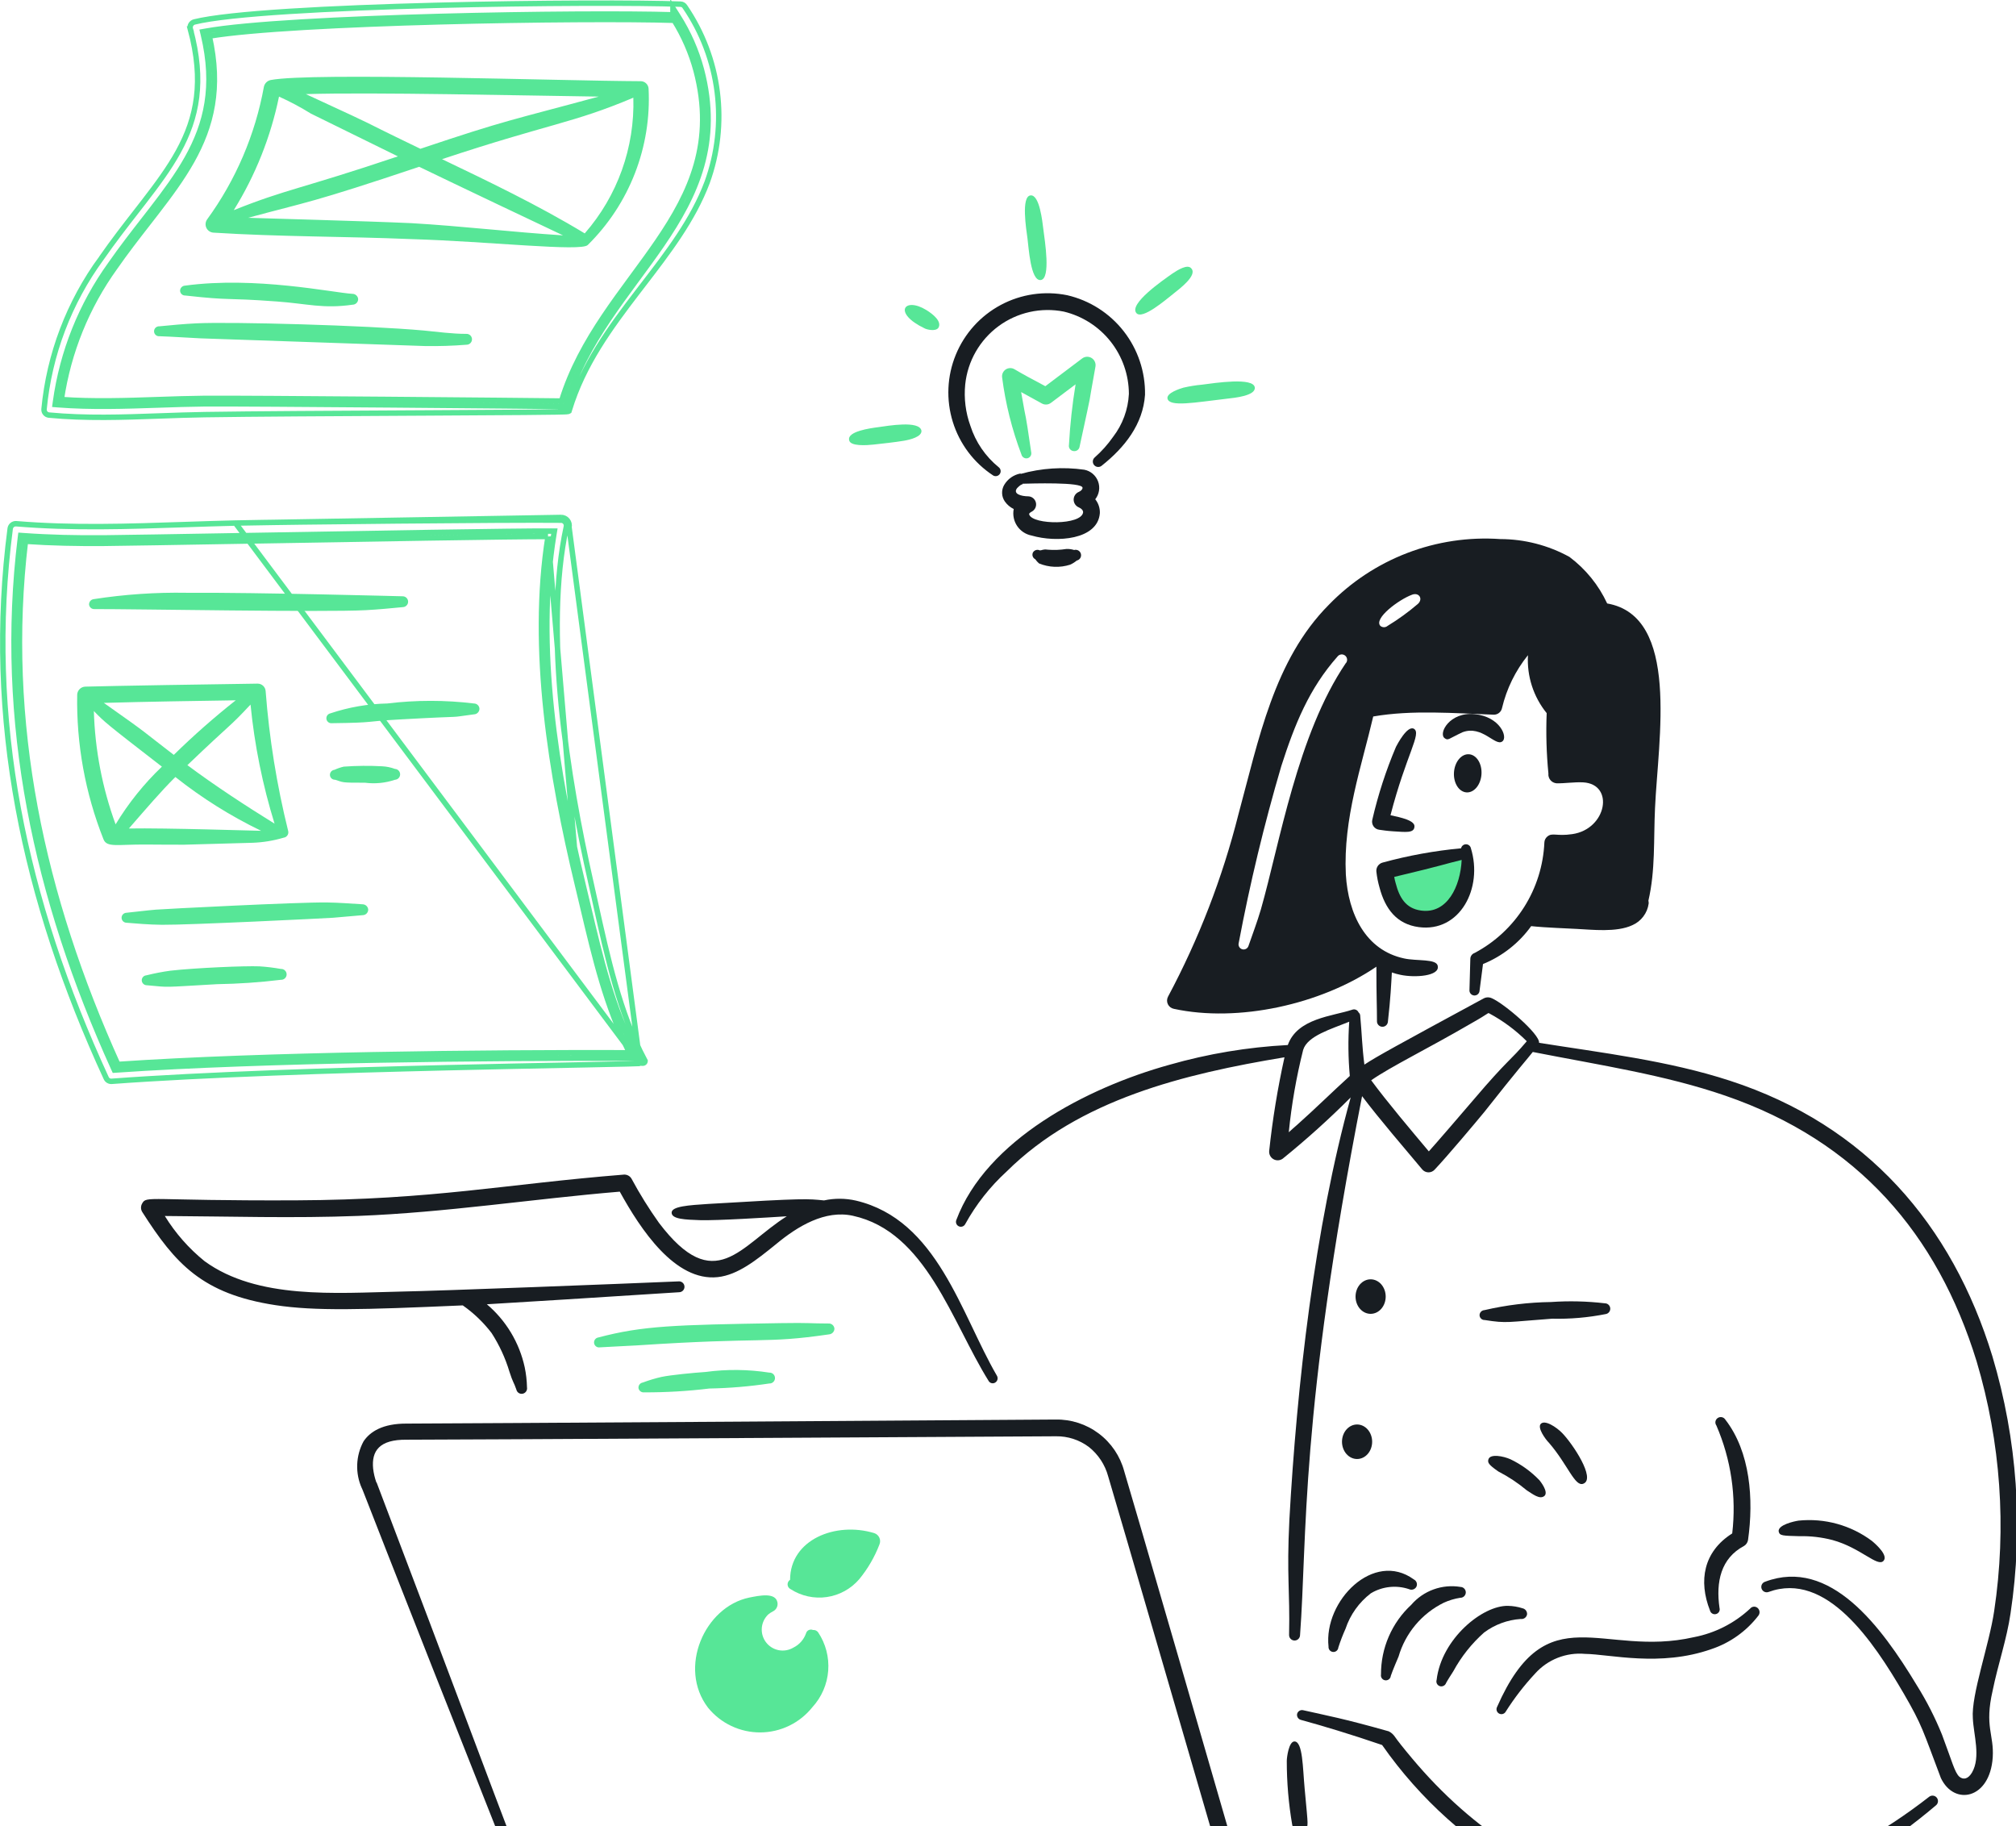 <svg width="371" height="336" viewBox="0 0 371 336" fill="none" xmlns="http://www.w3.org/2000/svg">
<g clip-path="url(#clip0_130_6803)">
<path d="M255.888 149.998C257.782 150.403 260.512 150.976 260.292 152.168C260.18 153.327 258.612 153.089 256.421 152.961C255.082 152.877 254.503 152.758 253.822 152.672C253.609 152.648 253.403 152.577 253.219 152.465C253.036 152.354 252.878 152.204 252.757 152.026C252.636 151.848 252.555 151.647 252.52 151.435C252.484 151.223 252.494 151.005 252.549 150.798C253.608 146.219 255.063 141.742 256.899 137.416C257.119 137.002 258.951 133.451 260.186 134.083C261.686 134.936 258.797 138.776 255.888 149.998Z" fill="#181D22"/>
<path d="M269.147 134.728C272.754 133.371 275.198 137.405 276.462 136.422C277.541 135.682 276.095 131.875 271.373 131.397C266.791 130.935 264.622 134.962 265.868 135.836C266.529 136.31 266.54 135.94 269.147 134.728Z" fill="#181D22"/>
<path d="M254.831 160.194C255.031 162.034 255.533 163.83 256.315 165.508C256.81 166.452 257.521 167.265 258.389 167.883C259.258 168.501 260.259 168.905 261.313 169.063C262.367 169.221 263.443 169.127 264.454 168.791C265.465 168.455 266.383 167.884 267.132 167.127C268.323 165.752 269.191 164.129 269.674 162.376C270.157 160.622 270.241 158.783 269.922 156.993C264.802 157.74 259.852 159.031 254.831 160.194Z" fill="#57E697"/>
<path d="M268.881 156.083C268.922 155.876 269.034 155.689 269.196 155.555C269.359 155.42 269.563 155.345 269.774 155.343C269.986 155.341 270.191 155.412 270.356 155.543C270.522 155.675 270.637 155.859 270.682 156.065C272.959 163.424 268.661 171.602 261.085 170.584C257.016 170.04 254.906 167.209 253.873 163.314C253.595 162.354 253.4 161.372 253.292 160.379C253.252 160.006 253.348 159.632 253.562 159.325C253.776 159.017 254.094 158.797 254.457 158.705C259.18 157.415 264.006 156.538 268.881 156.083ZM268.987 158.224C265.507 159.064 265.992 159.106 256.578 161.348C256.641 161.74 256.73 162.127 256.844 162.507C257.522 165.109 258.661 167.149 261.51 167.539C266.353 168.211 268.764 163.049 268.987 158.224Z" fill="#181D22"/>
<path d="M160.881 282.087C153.766 279.926 145.398 283.288 145.398 290.679C145.248 290.773 145.126 290.905 145.045 291.063C144.964 291.22 144.927 291.397 144.937 291.573C144.948 291.75 145.007 291.921 145.106 292.067C145.206 292.213 145.343 292.33 145.504 292.404C147.475 293.674 149.839 294.188 152.159 293.85C154.479 293.512 156.598 292.345 158.124 290.565C159.695 288.655 160.948 286.504 161.835 284.196C161.922 283.996 161.967 283.78 161.965 283.562C161.964 283.343 161.917 283.128 161.827 282.929C161.737 282.731 161.607 282.553 161.444 282.408C161.281 282.263 161.089 282.154 160.881 282.087Z" fill="#57E697"/>
<path d="M150.555 300.336C150.447 300.188 150.303 300.071 150.135 299.996C149.968 299.922 149.784 299.893 149.602 299.913C149.478 299.859 149.345 299.833 149.21 299.837C149.076 299.84 148.944 299.872 148.823 299.931C148.702 299.99 148.595 300.074 148.51 300.178C148.425 300.282 148.363 300.404 148.329 300.534C147.926 301.681 147.089 302.624 145.997 303.158C145.182 303.641 144.218 303.807 143.289 303.624C142.359 303.441 141.53 302.922 140.959 302.166C140.388 301.409 140.116 300.469 140.194 299.525C140.273 298.581 140.696 297.698 141.383 297.046C141.662 296.821 141.964 296.626 142.284 296.465C142.567 296.318 142.796 296.085 142.938 295.8C143.081 295.516 143.13 295.193 143.079 294.879C142.753 292.911 139.699 293.596 137.884 293.947C129.646 295.656 124.713 306.91 130.3 314.215C131.463 315.643 132.93 316.792 134.595 317.578C136.26 318.365 138.079 318.768 139.92 318.76C141.761 318.751 143.577 318.33 145.234 317.527C146.891 316.725 148.347 315.561 149.496 314.122C151.193 312.276 152.22 309.913 152.412 307.413C152.604 304.912 151.95 302.419 150.555 300.336Z" fill="#57E697"/>
<path d="M186.552 93.657C185.893 93.338 185.327 92.855 184.909 92.254C184.605 91.811 184.433 91.29 184.414 90.753C184.395 90.216 184.529 89.684 184.801 89.22C185.119 88.68 185.548 88.214 186.06 87.853C186.572 87.493 187.155 87.245 187.77 87.127C187.825 87.127 187.825 87.114 187.825 87.114V87.198C191.635 86.134 195.625 85.871 199.542 86.427C200.114 86.538 200.647 86.794 201.091 87.171C201.535 87.548 201.874 88.033 202.076 88.579C202.279 89.125 202.337 89.714 202.246 90.29C202.155 90.865 201.918 91.407 201.557 91.864C202.137 92.582 202.438 93.486 202.405 94.409C202.039 99.321 194.46 99.888 189.84 98.537C189.303 98.433 188.792 98.225 188.336 97.923C187.881 97.622 187.489 97.233 187.183 96.78C186.878 96.326 186.665 95.817 186.557 95.281C186.448 94.746 186.447 94.194 186.552 93.657ZM188.195 89.009C188.195 89.3 188.214 88.764 187.188 89.8C186.338 90.864 187.893 91.313 189.256 91.324C189.576 91.34 189.882 91.458 190.13 91.662C190.377 91.865 190.552 92.143 190.63 92.454C190.707 92.765 190.682 93.092 190.559 93.388C190.436 93.684 190.221 93.932 189.945 94.096C189.573 94.303 189.309 94.461 189.415 94.701C190.106 96.587 199.047 96.667 199.324 94.261C199.324 93.875 199.005 93.556 198.527 93.353C198.247 93.236 198.008 93.038 197.84 92.785C197.672 92.532 197.582 92.235 197.582 91.931C197.582 91.627 197.672 91.33 197.84 91.077C198.008 90.824 198.247 90.627 198.527 90.509C198.899 90.353 199.219 90.069 199.219 89.751C199.225 88.65 189.573 88.971 188.195 89.004V89.009Z" fill="#181D22"/>
<path d="M190.513 102.894C190.712 103.178 190.944 103.437 191.205 103.665C193.025 104.418 195.054 104.501 196.93 103.901C197.371 103.707 197.782 103.45 198.15 103.139C198.282 103.111 198.407 103.058 198.517 102.981C198.628 102.905 198.722 102.807 198.794 102.693C198.866 102.579 198.914 102.452 198.935 102.319C198.957 102.186 198.951 102.05 198.919 101.92C198.887 101.789 198.829 101.666 198.748 101.559C198.667 101.451 198.566 101.361 198.449 101.293C198.333 101.226 198.204 101.183 198.07 101.166C197.937 101.15 197.801 101.161 197.672 101.198C197.21 101.052 196.725 100.989 196.241 101.01C195.101 101.19 193.944 101.233 192.794 101.138C191.955 101.006 191.759 101.273 191.363 101.273C191.142 101.16 190.886 101.137 190.649 101.208C190.412 101.28 190.211 101.442 190.09 101.658C189.983 101.878 189.967 102.132 190.046 102.364C190.126 102.595 190.293 102.786 190.513 102.894Z" fill="#181D22"/>
<path d="M183.782 85.961C181.351 83.987 179.545 81.349 178.585 78.367C177.697 75.921 177.37 73.306 177.629 70.716C177.85 68.606 178.508 66.565 179.562 64.723C180.615 62.882 182.041 61.28 183.748 60.021C185.455 58.761 187.406 57.872 189.476 57.409C191.546 56.946 193.689 56.92 195.77 57.332C199.174 58.15 202.206 60.087 204.378 62.834C206.55 65.581 207.736 68.978 207.747 72.481C207.604 75.354 206.586 78.114 204.83 80.392C203.854 81.789 202.715 83.063 201.436 84.188C201.246 84.36 201.13 84.6 201.112 84.856C201.094 85.112 201.176 85.365 201.34 85.562C201.505 85.76 201.739 85.886 201.994 85.915C202.249 85.943 202.505 85.873 202.709 85.717C206.992 82.326 210.355 78.043 210.716 72.633C210.782 68.403 209.397 64.279 206.792 60.946C204.188 57.614 200.521 55.275 196.402 54.319C192.243 53.475 187.921 54.107 184.178 56.106C180.434 58.105 177.504 61.347 175.892 65.273C174.279 69.2 174.084 73.566 175.341 77.621C176.597 81.675 179.227 85.165 182.777 87.49C182.98 87.606 183.219 87.64 183.445 87.586C183.672 87.532 183.87 87.393 183.998 87.198C184.126 87.003 184.175 86.766 184.134 86.537C184.094 86.307 183.968 86.101 183.782 85.961Z" fill="#181D22"/>
<path d="M192.37 71.06L199.157 65.946C199.404 65.763 199.7 65.657 200.007 65.643C200.314 65.629 200.619 65.708 200.881 65.868C201.144 66.029 201.352 66.264 201.479 66.545C201.607 66.825 201.648 67.136 201.597 67.44C199.899 76.726 201.418 69.487 198.681 82.154C198.665 82.284 198.623 82.408 198.558 82.521C198.493 82.634 198.406 82.733 198.302 82.811C198.198 82.89 198.079 82.947 197.953 82.979C197.827 83.011 197.696 83.018 197.567 82.998C197.434 82.985 197.306 82.945 197.189 82.88C197.073 82.815 196.972 82.726 196.892 82.62C196.812 82.513 196.755 82.391 196.725 82.261C196.695 82.131 196.692 81.997 196.717 81.866C196.922 78.129 197.329 74.406 197.937 70.714L193.431 74.104C193.194 74.293 192.905 74.407 192.603 74.431C192.3 74.455 191.998 74.388 191.733 74.239C190.449 73.549 189.188 72.844 187.917 72.139C189.122 79.149 188.434 74.087 189.771 83.218C189.824 83.455 189.781 83.704 189.652 83.909C189.524 84.115 189.32 84.263 189.084 84.32C188.845 84.372 188.594 84.328 188.386 84.199C188.178 84.069 188.029 83.864 187.97 83.626C186.235 79.049 185.042 74.286 184.416 69.431C184.38 69.15 184.425 68.863 184.544 68.606C184.664 68.348 184.853 68.129 185.091 67.973C185.329 67.818 185.606 67.733 185.89 67.727C186.173 67.722 186.453 67.796 186.697 67.942C188.32 68.901 189.8 69.694 192.37 71.06Z" fill="#57E697"/>
<path d="M160.769 81.798C162.625 81.588 164.479 81.401 166.336 81.097C167.452 80.908 169.679 80.374 169.571 79.24C169.201 77.323 163.451 78.343 161.511 78.612C160.201 78.786 155.92 79.354 156.261 80.954C156.391 82.174 159.555 81.932 160.769 81.798Z" fill="#57E697"/>
<path d="M170.152 60.417C170.491 60.62 172.178 61.056 172.698 60.305C173.383 59.124 171.639 57.763 170.472 57.044C166.389 54.544 164.237 57.595 170.152 60.417Z" fill="#57E697"/>
<path d="M189.084 43.872C189.305 45.414 189.635 51.759 191.522 51.526C193.409 51.292 192.288 44.407 192 42.143C191.839 40.883 191.317 35.699 189.613 35.957C187.908 36.214 188.84 42.105 189.084 43.872Z" fill="#57E697"/>
<path d="M215.966 54.023C217.067 53.142 220.37 50.679 219.251 49.408C218.58 48.509 216.732 49.679 215.752 50.336C213.933 51.613 207.705 55.914 209.126 57.606C210.205 58.883 214.466 55.209 215.966 54.023Z" fill="#57E697"/>
<path d="M225.774 73.362C227.261 73.199 231.059 72.814 230.918 71.311C230.729 69.366 223.554 70.472 221.216 70.776C220.056 70.881 218.904 71.067 217.769 71.331C217.137 71.51 214.631 72.314 214.852 73.338C215.193 74.94 219.905 74.045 225.774 73.362Z" fill="#57E697"/>
<path d="M246.293 303.127C246.669 301.956 247.11 300.808 247.614 299.688C248.481 297.092 250.106 294.816 252.281 293.156C253.324 292.532 254.489 292.141 255.696 292.009C256.904 291.877 258.126 292.007 259.279 292.391C259.521 292.513 259.801 292.534 260.059 292.452C260.317 292.37 260.533 292.19 260.66 291.95C260.773 291.709 260.786 291.432 260.696 291.18C260.607 290.929 260.422 290.723 260.182 290.607C252.805 285.22 243.569 294.554 244.487 302.975C244.477 303.093 244.491 303.213 244.527 303.326C244.563 303.439 244.621 303.545 244.698 303.636C244.775 303.727 244.869 303.801 244.974 303.856C245.08 303.911 245.196 303.944 245.314 303.954C245.433 303.964 245.552 303.95 245.665 303.914C245.779 303.878 245.884 303.82 245.975 303.743C246.066 303.666 246.141 303.572 246.195 303.466C246.25 303.361 246.283 303.245 246.293 303.127Z" fill="#181D22"/>
<path d="M255.945 308.355C256.251 307.416 257.277 305.026 257.374 304.805C257.998 302.665 259.06 300.678 260.494 298.971C261.927 297.264 263.701 295.875 265.701 294.892C266.662 294.454 267.678 294.149 268.722 293.986C268.987 293.993 269.243 293.895 269.435 293.712C269.627 293.53 269.739 293.279 269.746 293.015C269.753 292.75 269.655 292.493 269.472 292.301C269.29 292.109 269.039 291.997 268.775 291.99C267.108 291.714 265.399 291.872 263.811 292.448C262.224 293.024 260.811 293.999 259.709 295.279C257.942 296.913 256.535 298.896 255.577 301.103C254.618 303.31 254.129 305.693 254.142 308.099C254.119 308.22 254.121 308.344 254.148 308.465C254.174 308.585 254.225 308.699 254.297 308.799C254.369 308.899 254.46 308.983 254.565 309.047C254.671 309.111 254.788 309.153 254.91 309.17C255.032 309.187 255.156 309.18 255.275 309.148C255.394 309.116 255.505 309.06 255.602 308.984C255.698 308.907 255.779 308.812 255.838 308.704C255.897 308.596 255.933 308.477 255.945 308.355Z" fill="#181D22"/>
<path d="M266.124 309.658C266.333 309.249 267.271 307.779 267.445 307.515C268.907 304.822 270.828 302.405 273.12 300.373C275.079 298.914 277.417 298.05 279.854 297.885C280.117 297.924 280.385 297.86 280.602 297.707C280.819 297.553 280.968 297.322 281.019 297.061C281.047 296.799 280.975 296.535 280.818 296.322C280.661 296.11 280.43 295.964 280.171 295.914C279.317 295.638 278.426 295.49 277.529 295.473C272.827 295.352 265.274 301.536 264.38 309.092C264.342 309.206 264.328 309.327 264.337 309.446C264.346 309.566 264.378 309.683 264.432 309.79C264.487 309.897 264.561 309.992 264.653 310.07C264.744 310.148 264.849 310.207 264.963 310.245C265.195 310.317 265.446 310.296 265.662 310.187C265.879 310.077 266.044 309.888 266.124 309.658Z" fill="#181D22"/>
<path d="M277.101 314.926C278.682 312.43 280.492 310.086 282.507 307.925C283.649 306.649 285.073 305.657 286.666 305.029C288.259 304.401 289.976 304.154 291.681 304.308C296.279 304.365 305.498 306.762 314.958 303.426C318.389 302.276 321.398 300.129 323.601 297.258C323.758 297.046 323.828 296.784 323.799 296.522C323.769 296.261 323.641 296.021 323.441 295.85C323.342 295.766 323.228 295.703 323.104 295.665C322.981 295.627 322.851 295.613 322.722 295.626C322.593 295.639 322.468 295.678 322.355 295.74C322.242 295.803 322.142 295.887 322.062 295.989C319.176 298.674 315.593 300.492 311.723 301.234C294.811 305.098 284.69 293.215 275.509 314.058C275.452 314.163 275.416 314.278 275.404 314.396C275.391 314.515 275.402 314.634 275.435 314.749C275.469 314.863 275.525 314.969 275.6 315.062C275.674 315.155 275.767 315.232 275.871 315.289C275.976 315.346 276.091 315.382 276.209 315.394C276.327 315.407 276.447 315.396 276.561 315.362C276.675 315.329 276.782 315.273 276.874 315.198C276.967 315.123 277.044 315.031 277.101 314.926Z" fill="#181D22"/>
<path d="M275.721 270.737C277.592 271.702 279.352 272.868 280.97 274.216C282.038 274.877 283.393 276.02 284.258 275.209C284.967 274.451 283.487 272.59 283.305 272.363C281.767 270.76 279.953 269.449 277.949 268.492C276.661 267.922 274.265 267.45 273.919 268.492C273.725 269.098 273.917 269.481 275.721 270.737Z" fill="#181D22"/>
<path d="M285.053 265.47C288.544 269.51 289.849 273.711 291.417 272.98C293.668 272.035 289.435 265.681 287.493 263.679C286.421 262.577 284.243 261.141 283.516 262.02C282.919 262.749 284.388 264.809 285.053 265.47Z" fill="#181D22"/>
<path d="M273.23 242.879C277.414 243.54 277.311 243.238 285.637 242.635C288.945 242.715 292.252 242.43 295.498 241.784C295.745 241.744 295.968 241.612 296.122 241.415C296.276 241.217 296.351 240.969 296.331 240.72C296.311 240.47 296.198 240.237 296.014 240.067C295.831 239.897 295.59 239.802 295.34 239.802C292.051 239.417 288.733 239.338 285.43 239.568C281.306 239.624 277.199 240.123 273.182 241.057C272.941 241.068 272.713 241.17 272.545 241.344C272.377 241.517 272.282 241.748 272.279 241.989C272.282 242.11 272.309 242.23 272.358 242.341C272.408 242.452 272.479 242.551 272.568 242.634C272.656 242.717 272.76 242.781 272.874 242.824C272.988 242.866 273.109 242.885 273.23 242.879Z" fill="#181D22"/>
<path d="M236.804 324.003C236.801 327.955 237.137 331.901 237.811 335.796C238.454 337.891 238.434 338.801 239.506 338.717C239.769 338.693 240.011 338.565 240.18 338.363C240.349 338.161 240.431 337.9 240.409 337.638C240.647 334.54 240.85 337.287 240.09 329.074C239.737 325.274 239.759 320.465 238.233 320.421C237.17 320.39 236.804 323.395 236.804 324.003Z" fill="#181D22"/>
<path d="M269.88 145.797C270.552 145.84 271.219 145.511 271.736 144.883C272.252 144.255 272.575 143.379 272.634 142.449C272.693 141.518 272.483 140.608 272.05 139.92C271.617 139.232 270.996 138.822 270.325 138.779C269.653 138.736 268.986 139.065 268.47 139.693C267.953 140.321 267.63 141.197 267.571 142.128C267.512 143.058 267.722 143.968 268.155 144.656C268.588 145.344 269.209 145.755 269.88 145.797Z" fill="#181D22"/>
<path d="M249.458 238.565C249.458 238.983 249.53 239.396 249.669 239.781C249.809 240.167 250.013 240.517 250.271 240.812C250.528 241.107 250.834 241.341 251.171 241.501C251.508 241.66 251.868 241.742 252.233 241.742C252.597 241.742 252.958 241.66 253.295 241.501C253.631 241.341 253.937 241.107 254.195 240.812C254.452 240.517 254.657 240.167 254.796 239.781C254.936 239.396 255.007 238.983 255.007 238.565C255.007 238.148 254.936 237.735 254.796 237.35C254.657 236.964 254.452 236.614 254.195 236.319C253.937 236.024 253.631 235.79 253.295 235.63C252.958 235.471 252.597 235.389 252.233 235.389C251.868 235.389 251.508 235.471 251.171 235.63C250.834 235.79 250.528 236.024 250.271 236.319C250.013 236.614 249.809 236.964 249.669 237.35C249.53 237.735 249.458 238.148 249.458 238.565Z" fill="#181D22"/>
<path d="M246.965 265.275C246.965 266.118 247.257 266.926 247.778 267.522C248.298 268.118 249.004 268.452 249.74 268.452C250.475 268.452 251.181 268.118 251.702 267.522C252.222 266.926 252.514 266.118 252.514 265.275C252.514 264.433 252.222 263.625 251.702 263.029C251.181 262.433 250.475 262.099 249.74 262.099C249.004 262.099 248.298 262.433 247.778 263.029C247.257 263.625 246.965 264.433 246.965 265.275Z" fill="#181D22"/>
<path d="M104.419 75.726L103.905 75.712V75.763C103.883 75.764 103.859 75.765 103.834 75.766C103.476 75.778 102.946 75.79 102.26 75.802C100.891 75.825 98.912 75.847 96.481 75.867C91.619 75.908 84.95 75.945 77.725 75.984L76.024 75.993C61.987 76.069 46.254 76.153 37.71 76.29C34.938 76.332 32.181 76.431 29.436 76.53C22.574 76.776 15.78 77.02 8.981 76.372C8.725 76.34 8.491 76.21 8.328 76.01C8.164 75.809 8.084 75.552 8.104 75.294C9.055 65.24 12.705 55.629 18.668 47.48L18.668 47.481L18.675 47.471C20.841 44.358 22.999 41.585 25.031 38.973C25.52 38.344 26.002 37.724 26.476 37.111C28.909 33.96 31.108 30.989 32.809 27.896C36.232 21.673 37.622 14.986 35.025 5.338L35.026 5.338L35.024 5.332C34.986 5.199 34.976 5.059 34.993 4.921C35.01 4.783 35.054 4.65 35.124 4.529C35.193 4.409 35.286 4.304 35.397 4.22C35.507 4.136 35.632 4.075 35.766 4.04C38.959 3.245 45.258 2.602 53.176 2.098C61.08 1.595 70.552 1.233 80.061 0.989C99.084 0.501 118.23 0.487 125.233 0.764V0.764L125.239 0.764C125.401 0.769 125.56 0.814 125.7 0.896C125.841 0.979 125.958 1.095 126.042 1.235L126.049 1.248L126.058 1.26C129.247 5.931 131.28 11.294 131.989 16.906C132.699 22.517 132.065 28.216 130.139 33.534C127.547 40.442 122.979 46.386 118.287 52.49C117.96 52.915 117.633 53.34 117.306 53.767C112.297 60.303 107.308 67.095 104.783 75.42L104.719 75.632C104.715 75.635 104.711 75.638 104.707 75.641C104.623 75.699 104.522 75.729 104.419 75.726ZM104.299 75.741C104.299 75.741 104.299 75.741 104.298 75.741L104.299 75.741ZM80.812 4.021C98.339 3.547 115.964 3.473 124.064 3.734C125.858 6.608 127.219 9.732 128.099 13.005C131.545 26.094 127.171 35.412 120.989 44.451C119.549 46.556 118.015 48.642 116.458 50.758C116.341 50.917 116.223 51.076 116.106 51.236C114.43 53.514 112.736 55.83 111.126 58.232C107.97 62.939 105.125 67.992 103.344 73.788C97.32 73.705 44.884 73.236 37.645 73.303C34.825 73.329 31.97 73.426 29.099 73.524C23.16 73.727 17.159 73.932 11.286 73.511C12.584 64.743 15.963 56.411 21.143 49.213L21.143 49.213L21.148 49.207C23.156 46.321 25.22 43.669 27.212 41.11C27.734 40.44 28.25 39.776 28.759 39.116C31.209 35.942 33.492 32.857 35.311 29.613C38.902 23.211 40.681 16.204 38.521 6.642C46.297 5.345 63.477 4.489 80.812 4.021ZM123.841 1.517V2.726C115.602 2.474 98.137 2.553 80.785 3.021C63.077 3.499 45.425 4.384 37.826 5.747L37.305 5.84L37.428 6.355C39.708 15.913 37.985 22.801 34.439 29.123C32.658 32.299 30.415 35.335 27.968 38.505C27.463 39.159 26.95 39.818 26.431 40.485C24.438 43.046 22.354 45.723 20.329 48.633C14.952 56.106 11.481 64.78 10.22 73.902L10.148 74.427L10.677 74.469C16.775 74.945 23.057 74.731 29.206 74.522C32.061 74.425 34.888 74.328 37.654 74.303C45.071 74.234 100.104 74.73 103.705 74.794L104.085 74.801L104.193 74.437C105.925 68.622 108.764 63.551 111.956 58.789C113.553 56.407 115.235 54.107 116.911 51.828C117.029 51.668 117.148 51.508 117.265 51.347C118.82 49.234 120.365 47.135 121.815 45.015C128.065 35.875 132.62 26.249 129.066 12.75L129.065 12.747C128.135 9.288 126.684 5.991 124.763 2.968L123.841 1.517Z" stroke="#57E697"/>
<path d="M117.754 195.597L118.28 195.624C118.354 195.628 118.427 195.612 118.492 195.578C118.558 195.545 118.613 195.494 118.652 195.431C118.691 195.369 118.713 195.297 118.716 195.224C118.716 195.219 118.716 195.214 118.716 195.21L118.609 195.009C114.074 186.539 111.745 175.977 109.606 166.278C109.315 164.957 109.027 163.652 108.738 162.37C104.405 143.185 100.033 116.317 104.228 96.899M117.754 195.597L104.718 97.001M117.754 195.597V195.671M117.754 195.597V195.671M104.228 96.899C104.229 96.898 104.229 96.897 104.229 96.895L104.718 97.001M104.228 96.899C104.228 96.9 104.228 96.901 104.228 96.902L104.718 97.001M104.228 96.899C104.257 96.757 104.254 96.611 104.22 96.47C104.186 96.328 104.121 96.196 104.03 96.082C103.939 95.968 103.825 95.875 103.694 95.811C103.565 95.747 103.423 95.711 103.278 95.708M104.718 97.001C104.761 96.787 104.757 96.565 104.706 96.353C104.655 96.14 104.558 95.941 104.421 95.77C104.285 95.599 104.112 95.46 103.916 95.363C103.72 95.266 103.505 95.213 103.287 95.208M103.278 95.708C103.279 95.708 103.28 95.708 103.282 95.708L103.287 95.208M103.278 95.708C93.26 95.609 53.305 96.012 43.332 96.239M103.278 95.708C103.277 95.708 103.276 95.708 103.275 95.708L103.287 95.208M103.287 95.208L43.332 96.239M43.332 96.239C40.25 96.309 37.14 96.414 34.014 96.519C23.687 96.867 13.188 97.221 2.982 96.363C2.717 96.344 2.456 96.426 2.25 96.593C2.044 96.761 1.909 97.001 1.874 97.265C-2.691 132.292 4.448 165.612 19.546 198.369L19.548 198.372C19.633 198.56 19.774 198.717 19.951 198.822C20.128 198.928 20.334 198.976 20.539 198.961L20.54 198.961C37.577 197.698 62.008 196.939 82.171 196.457C90.793 196.251 98.636 196.096 104.79 195.975C105.834 195.954 106.828 195.934 107.77 195.916C111.019 195.851 113.636 195.797 115.441 195.749C116.343 195.725 117.04 195.703 117.51 195.683C117.601 195.679 117.682 195.675 117.754 195.671M43.332 96.239L117.754 195.671M100.85 98.715C93.897 98.703 66.978 99.171 45.738 99.54C32.882 99.763 22.106 99.95 19.096 99.973H19.096C14.264 100.009 9.48 99.921 4.685 99.591C0.719 132.86 7.688 164.915 21.684 195.85C48.595 194.02 88.882 193.634 115.839 193.703C111.555 185.1 109.514 176.474 107.257 166.937C106.946 165.624 106.631 164.295 106.306 162.946M100.85 98.715L106.306 162.946M100.85 98.715C97.589 119.404 101.403 142.612 106.306 162.946M100.85 98.715L106.306 162.946M101.93 98.298L102.025 97.722L101.44 97.717C95.554 97.674 67.553 98.16 45.645 98.541C32.816 98.764 22.077 98.95 19.089 98.973C14.114 99.01 9.201 98.916 4.282 98.56L3.807 98.526L3.749 98.998C-0.38 132.773 6.702 165.275 20.916 196.579L21.06 196.895L21.406 196.871C48.55 195.005 89.584 194.626 116.652 194.705L117.473 194.707L117.098 193.977C112.619 185.247 110.555 176.526 108.23 166.708C107.92 165.396 107.605 164.065 107.278 162.712L107.278 162.712C102.336 142.214 98.538 118.926 101.93 98.298Z" stroke="#57E697"/>
<path d="M183.462 253.132C176.82 241.721 172.524 224.466 157.534 220.91C155.597 220.465 153.586 220.453 151.643 220.873C148.624 220.578 148.397 220.432 130.386 221.516C126.735 221.754 123.599 221.957 123.599 223.124C123.599 224.338 126.167 224.409 128.796 224.504C131.937 224.607 141.692 223.992 144.788 223.792C136.262 229.154 131.575 238.599 121.267 224.997C119.42 222.407 117.738 219.702 116.231 216.901C116.091 216.648 115.882 216.44 115.628 216.303C115.374 216.165 115.085 216.104 114.797 216.125C92.939 217.872 79.841 220.752 54.351 220.86C27.168 220.968 26.972 219.928 26.144 221.468C26.009 221.708 25.943 221.982 25.952 222.257C25.961 222.533 26.046 222.801 26.197 223.032C32.266 232.532 37.223 238.086 50.695 240.143C57.927 241.245 66.564 241.002 85.163 240.187C87.18 241.599 88.967 243.313 90.462 245.27C91.887 247.474 92.993 249.869 93.749 252.383C94.392 254.412 94.558 254.307 95.02 255.659C95.072 255.918 95.223 256.145 95.442 256.292C95.661 256.438 95.929 256.492 96.187 256.441C96.447 256.388 96.675 256.235 96.823 256.015C96.972 255.795 97.029 255.526 96.982 255.265C96.955 254.021 96.814 252.782 96.559 251.564C95.575 247.041 93.127 242.969 89.594 239.98C91.157 239.903 114.744 238.438 124.978 237.766C125.112 237.764 125.245 237.735 125.369 237.681C125.492 237.627 125.603 237.548 125.695 237.45C125.787 237.351 125.858 237.235 125.904 237.109C125.95 236.982 125.97 236.848 125.963 236.713C125.956 236.579 125.922 236.447 125.863 236.326C125.803 236.205 125.72 236.097 125.618 236.009C125.517 235.921 125.398 235.854 125.27 235.813C125.141 235.772 125.006 235.758 124.872 235.77C114.639 236.211 80.545 237.533 73.706 237.647C61.761 237.911 47.359 239.121 37.65 232.054C34.757 229.718 32.283 226.906 30.334 223.739C42.188 223.81 54.069 224.18 65.912 223.724C82.124 223.096 97.909 220.611 114.055 219.26C117.878 226.2 124.236 235.832 132.084 234.986C135.795 234.583 139.188 231.855 142.795 228.938C146.81 225.594 151.853 222.578 156.951 223.697C170.417 226.634 175.123 243.159 181.925 254.073C181.982 254.177 182.059 254.267 182.152 254.34C182.246 254.412 182.353 254.465 182.467 254.494C182.581 254.524 182.7 254.53 182.817 254.511C182.934 254.493 183.045 254.451 183.145 254.388C183.352 254.263 183.502 254.061 183.561 253.826C183.621 253.59 183.585 253.341 183.462 253.132Z" fill="#181D22"/>
<path d="M366.708 311.042C367.662 306.33 369.307 301.604 369.996 296.85C372.378 281.031 371.237 264.88 366.656 249.552C359.248 225.319 343.469 207.033 318.405 198.864C307.006 195.137 294.707 193.705 283.232 191.876C283.391 190.268 276.725 184.58 274.503 183.659C274.268 183.552 274.011 183.501 273.753 183.511C273.495 183.521 273.243 183.591 273.016 183.716C257.161 192.308 253.252 194.443 251.085 195.886C250.658 192.601 250.627 190.259 250.323 186.963C250.326 186.831 250.299 186.7 250.244 186.579C250.189 186.458 250.108 186.352 250.006 186.267C249.912 186.051 249.738 185.88 249.52 185.79C249.302 185.7 249.058 185.698 248.839 185.785C245.281 186.981 238.749 187.327 236.992 192.282C229.622 192.667 222.32 193.885 215.224 195.912C200.011 200.122 181.485 209.767 175.986 224.484C175.901 224.699 175.902 224.94 175.989 225.154C176.076 225.369 176.242 225.543 176.453 225.638C176.664 225.734 176.904 225.745 177.123 225.668C177.342 225.592 177.523 225.435 177.629 225.228C179.628 221.601 182.208 218.327 185.266 215.535C198.639 202.283 217.884 197.602 236.382 194.537C235.123 200.219 234.183 205.966 233.567 211.752C233.535 212.055 233.591 212.362 233.729 212.633C233.868 212.905 234.082 213.131 234.346 213.283C234.61 213.435 234.913 213.507 235.217 213.491C235.521 213.474 235.814 213.369 236.06 213.189C240.425 209.657 244.599 205.896 248.566 201.922C241.927 225.832 238.641 255.078 237.28 279.66C236.76 290.151 237.406 292.576 237.227 300.809C237.219 301.074 237.315 301.332 237.496 301.527C237.676 301.721 237.925 301.837 238.19 301.849C238.455 301.861 238.714 301.768 238.911 301.59C239.108 301.412 239.227 301.164 239.242 300.899C240.583 282.999 239.161 260.414 250.66 201.689C253.908 205.993 258.412 211.199 261.724 215.163C261.862 215.328 262.034 215.463 262.228 215.557C262.422 215.651 262.634 215.703 262.85 215.708C263.066 215.714 263.28 215.674 263.479 215.59C263.678 215.506 263.856 215.381 264.003 215.222C266.26 212.847 271.684 206.397 273.177 204.575C279.482 196.571 281.206 194.687 282.074 193.559C294.679 196.033 306.405 197.776 317.504 201.601C341.87 209.985 356.548 227.086 363.749 250.471C368.19 265.362 369.295 281.049 366.984 296.416C366.063 302.679 362.723 311.864 363.059 316.182C363.196 319.2 364.553 323.298 362.899 326.147C362.132 327.431 361.252 327.468 360.567 326.902C359.706 326.089 359.259 324.168 357.385 319.178C356.113 316.035 354.57 313.008 352.773 310.132C346.198 299.232 336.786 286.535 324.83 291.032C324.703 291.071 324.585 291.135 324.483 291.22C324.381 291.305 324.297 291.41 324.236 291.528C324.176 291.647 324.139 291.776 324.129 291.909C324.119 292.041 324.136 292.175 324.179 292.301C324.222 292.427 324.289 292.543 324.377 292.642C324.466 292.742 324.573 292.823 324.693 292.88C324.813 292.937 324.944 292.969 325.077 292.975C325.21 292.981 325.342 292.96 325.467 292.913C336.083 289.038 344.711 301.946 350.333 311.591C353.793 317.55 353.857 318.403 357.173 327.147C359.613 332.32 366.202 331.064 366.717 323.362C366.984 319.094 365.163 317.731 366.708 311.042ZM238.712 206.965C238.181 207.428 237.652 207.884 237.17 208.333C237.68 203.228 238.563 198.167 239.813 193.191C240.583 190.598 244.985 189.347 248.295 187.99C248.067 191.316 248.103 194.656 248.401 197.976C245.181 200.9 241.999 204.039 238.712 206.965ZM271.162 202.363C269.339 204.506 263.895 210.818 262.944 211.851C259.76 208.062 255.267 202.753 252.338 198.77C255.804 196.329 262.735 192.962 270.631 188.364C274.375 186.256 273.73 186.32 274.078 186.468C276.612 187.83 278.933 189.554 280.97 191.585C277.799 195.344 277.654 194.729 271.162 202.363Z" fill="#181D22"/>
<path d="M318.777 282.145C319.572 275.381 318.565 268.528 315.859 262.28C315.782 262.173 315.727 262.051 315.699 261.923C315.67 261.794 315.668 261.661 315.693 261.531C315.718 261.402 315.769 261.279 315.844 261.17C315.918 261.061 316.014 260.969 316.125 260.898C316.235 260.826 316.358 260.777 316.487 260.753C316.616 260.729 316.749 260.731 316.877 260.759C317.006 260.787 317.127 260.84 317.235 260.915C317.342 260.991 317.434 261.087 317.504 261.198C322.115 267.146 322.745 275.862 321.688 283.352C321.652 283.578 321.566 283.794 321.438 283.985C321.31 284.175 321.142 284.335 320.946 284.453C316.691 286.712 315.744 291.047 316.438 295.861C316.472 295.976 316.483 296.097 316.469 296.217C316.455 296.336 316.418 296.452 316.358 296.556C316.299 296.661 316.219 296.752 316.123 296.825C316.028 296.898 315.918 296.951 315.802 296.98C315.686 297.012 315.565 297.02 315.446 297.005C315.327 296.99 315.212 296.95 315.109 296.89C315.005 296.83 314.914 296.75 314.842 296.654C314.769 296.558 314.717 296.449 314.687 296.332C312.54 290.869 313.483 285.489 318.777 282.145Z" fill="#181D22"/>
<path d="M331.131 282.654C333.186 282.606 335.238 282.844 337.228 283.361C342.441 284.797 345.511 288.393 346.614 287.198C347.495 286.249 345.471 284.35 344.491 283.53C340.616 280.631 335.794 279.296 330.981 279.79C330.157 279.915 327.193 280.563 327.321 281.772C327.488 282.594 328.065 282.565 331.131 282.654Z" fill="#181D22"/>
<path d="M34.098 54.374C42.975 55.363 40.858 54.724 51.012 55.476C56.577 55.883 59.427 56.844 64.903 56.062C65.174 56.056 65.431 55.945 65.619 55.752C65.808 55.559 65.913 55.299 65.912 55.029C65.888 54.764 65.765 54.519 65.569 54.34C65.372 54.162 65.116 54.064 64.851 54.066C61.34 53.861 47.013 50.794 34.045 52.557C33.804 52.567 33.576 52.67 33.408 52.843C33.24 53.016 33.145 53.247 33.142 53.489C33.145 53.61 33.173 53.729 33.223 53.84C33.273 53.95 33.345 54.05 33.434 54.132C33.523 54.215 33.627 54.279 33.742 54.32C33.855 54.362 33.977 54.38 34.098 54.374Z" fill="#57E697"/>
<path d="M29.378 61.864C31.871 61.953 34.362 62.131 36.855 62.252C37.755 62.294 77.416 63.658 78.211 63.671C80.756 63.711 83.302 63.636 85.848 63.429C85.982 63.43 86.116 63.405 86.24 63.354C86.365 63.302 86.477 63.227 86.572 63.131C86.666 63.035 86.74 62.921 86.79 62.796C86.839 62.671 86.863 62.537 86.859 62.402C86.856 62.267 86.825 62.135 86.769 62.013C86.713 61.89 86.633 61.78 86.534 61.69C86.434 61.599 86.318 61.529 86.191 61.485C86.064 61.44 85.929 61.422 85.795 61.431C83.194 61.431 80.598 61.063 78.001 60.816C67.387 59.849 42.468 59.177 36.112 59.494C33.833 59.604 31.552 59.824 29.326 60.04C29.198 60.032 29.071 60.05 28.951 60.094C28.831 60.138 28.722 60.207 28.63 60.295C28.538 60.384 28.466 60.491 28.418 60.609C28.37 60.727 28.347 60.854 28.351 60.981C28.354 61.109 28.384 61.234 28.439 61.349C28.494 61.465 28.573 61.567 28.669 61.65C28.766 61.733 28.879 61.795 29.001 61.832C29.123 61.869 29.252 61.88 29.378 61.864Z" fill="#57E697"/>
<path d="M17.397 112.068C24.919 112.051 59.764 112.681 67.293 112.269C69.625 112.147 71.851 111.929 74.132 111.709C74.397 111.702 74.648 111.59 74.83 111.398C75.012 111.206 75.111 110.949 75.104 110.685C75.097 110.42 74.985 110.169 74.793 109.987C74.601 109.805 74.344 109.706 74.08 109.713C73.859 109.713 47.434 108.99 34.364 109.07C28.633 108.97 22.903 109.362 17.238 110.242C17.001 110.271 16.782 110.388 16.626 110.569C16.469 110.75 16.385 110.983 16.39 111.222C16.413 111.467 16.531 111.694 16.72 111.852C16.908 112.011 17.151 112.088 17.397 112.068Z" fill="#57E697"/>
<path d="M61.087 133.065C69.511 132.962 66.714 132.752 73.6 132.374C87.535 131.602 81.406 132.2 87.227 131.437C87.492 131.429 87.744 131.32 87.931 131.132C88.118 130.944 88.227 130.691 88.233 130.426C88.228 130.162 88.12 129.911 87.931 129.727C87.743 129.542 87.49 129.439 87.227 129.439C81.926 128.793 76.566 128.793 71.266 129.439C67.694 129.511 64.154 130.126 60.768 131.263C60.54 131.317 60.341 131.456 60.212 131.651C60.083 131.847 60.034 132.085 60.075 132.315C60.116 132.546 60.244 132.753 60.432 132.892C60.62 133.032 60.855 133.094 61.087 133.065Z" fill="#57E697"/>
<path d="M61.66 143.47C63.263 143.942 62.541 144.028 67.176 144.019C69.029 144.259 70.912 144.073 72.682 143.475C72.938 143.463 73.181 143.352 73.358 143.166C73.535 142.98 73.635 142.733 73.635 142.476C73.635 142.219 73.535 141.971 73.358 141.785C73.181 141.599 72.938 141.489 72.682 141.477C71.938 141.201 71.157 141.039 70.365 140.996C67.998 140.866 65.625 140.887 63.261 141.058C62.676 141.193 62.108 141.388 61.563 141.64C61.327 141.662 61.107 141.773 60.95 141.951C60.792 142.129 60.709 142.36 60.715 142.598C60.726 142.839 60.831 143.065 61.008 143.229C61.185 143.392 61.419 143.479 61.66 143.47Z" fill="#57E697"/>
<path d="M23.228 169.777C24.889 169.912 27.364 170.134 29.804 170.158C34.745 170.207 60.081 168.951 61.294 168.863C63.096 168.728 64.899 168.528 66.755 168.387C67.02 168.381 67.273 168.274 67.46 168.087C67.648 167.9 67.756 167.647 67.762 167.382C67.749 167.121 67.638 166.874 67.452 166.69C67.266 166.506 67.017 166.398 66.755 166.389C64.529 166.252 62.351 166.08 60.18 166.05C54.851 165.975 29.934 167.263 28.689 167.371C26.833 167.528 25.032 167.772 23.228 167.949C22.997 167.965 22.78 168.068 22.622 168.238C22.463 168.407 22.375 168.631 22.375 168.863C22.375 169.095 22.463 169.318 22.622 169.488C22.78 169.658 22.997 169.761 23.228 169.777Z" fill="#57E697"/>
<path d="M27.044 181.284C31.552 181.689 29.429 181.676 39.929 181.086C43.864 181.024 47.794 180.755 51.701 180.279C51.837 180.286 51.971 180.264 52.098 180.217C52.225 180.17 52.341 180.097 52.438 180.004C52.536 179.91 52.614 179.798 52.667 179.674C52.721 179.549 52.748 179.415 52.748 179.28C52.748 179.145 52.721 179.011 52.667 178.887C52.614 178.762 52.536 178.65 52.438 178.557C52.341 178.463 52.225 178.391 52.098 178.343C51.971 178.296 51.837 178.275 51.701 178.281C50.386 178.047 49.058 177.887 47.724 177.803C45.152 177.695 36.02 178.076 31.34 178.605C29.858 178.81 28.388 179.094 26.936 179.458C26.695 179.474 26.471 179.585 26.312 179.767C26.153 179.949 26.073 180.186 26.088 180.427C26.108 180.665 26.218 180.886 26.396 181.046C26.573 181.205 26.805 181.29 27.044 181.284Z" fill="#57E697"/>
<path d="M110.397 247.907C111.866 247.801 115.537 247.658 117.131 247.552C140.947 245.977 140.498 247.277 152.603 245.514C152.867 245.486 153.11 245.361 153.286 245.164C153.462 244.966 153.559 244.71 153.557 244.446C153.53 244.176 153.398 243.927 153.19 243.754C152.981 243.581 152.713 243.497 152.443 243.52C149.045 243.52 149.157 243.36 143.59 243.452C124.084 243.778 118.338 243.919 110.08 246.096C109.84 246.138 109.627 246.274 109.487 246.473C109.347 246.673 109.292 246.92 109.334 247.16C109.376 247.4 109.511 247.614 109.711 247.754C109.91 247.894 110.157 247.949 110.397 247.907Z" fill="#57E697"/>
<path d="M118.563 256.188C122.568 256.203 126.571 255.967 130.547 255.483C134.239 255.416 137.922 255.106 141.573 254.555C141.708 254.562 141.843 254.541 141.97 254.493C142.097 254.446 142.212 254.373 142.31 254.28C142.408 254.187 142.486 254.074 142.539 253.95C142.592 253.826 142.62 253.692 142.62 253.556C142.62 253.421 142.592 253.287 142.539 253.163C142.486 253.038 142.408 252.926 142.31 252.833C142.212 252.739 142.097 252.667 141.97 252.619C141.843 252.572 141.708 252.551 141.573 252.557C137.694 251.952 133.747 251.911 129.856 252.436C127.7 252.581 123.454 252.982 121.69 253.357C120.539 253.625 119.406 253.966 118.299 254.379C118.055 254.415 117.835 254.545 117.686 254.741C117.537 254.937 117.471 255.183 117.502 255.428C117.549 255.666 117.685 255.876 117.882 256.017C118.079 256.158 118.323 256.219 118.563 256.188Z" fill="#57E697"/>
<path d="M53.027 152.875C50.934 144.442 49.549 135.849 48.887 127.185C48.868 126.805 48.703 126.447 48.425 126.186C48.148 125.926 47.781 125.782 47.401 125.786C41.039 125.866 19.936 126.209 15.69 126.339C15.304 126.353 14.937 126.512 14.662 126.783C14.387 127.055 14.224 127.42 14.206 127.806C14.043 136.908 15.686 145.951 19.04 154.413C19.652 155.997 21.592 155.354 26.835 155.391C29.165 155.391 31.552 155.442 33.882 155.422C34.404 155.422 46.229 155.083 46.45 155.069C48.39 155.002 50.314 154.688 52.175 154.135C52.319 154.12 52.458 154.073 52.582 153.999C52.706 153.924 52.812 153.823 52.894 153.703C52.975 153.583 53.029 153.447 53.052 153.304C53.075 153.161 53.067 153.015 53.027 152.875ZM50.532 151.553C45.166 148.227 39.586 144.587 34.485 140.785C43.074 132.565 41.973 134.065 46.104 129.637C46.836 137.079 48.32 144.428 50.532 151.571V151.553ZM43.382 128.853C39.406 131.995 35.601 135.347 31.982 138.894C26.036 134.345 27.943 135.55 19.11 129.329C27.152 129.1 35.857 128.97 43.382 128.853ZM17.28 130.836C19.288 132.902 19.401 133.019 29.795 141.064C26.497 144.209 23.632 147.778 21.273 151.677C18.828 144.989 17.477 137.951 17.273 130.833L17.28 130.836ZM23.717 152.441C27.02 148.645 29.625 145.594 32.272 142.968C37.153 146.837 42.445 150.156 48.053 152.864C47.289 152.873 30.416 152.313 23.71 152.439L23.717 152.441Z" fill="#57E697"/>
<path d="M119.356 16.285C119.327 15.914 119.157 15.567 118.881 15.317C118.605 15.067 118.244 14.932 117.872 14.939C103.456 14.886 57.403 13.287 49.843 14.719C49.536 14.777 49.253 14.922 49.027 15.138C48.801 15.354 48.642 15.631 48.57 15.935C46.972 24.759 43.402 33.108 38.126 40.358C37.962 40.583 37.863 40.847 37.837 41.124C37.812 41.4 37.861 41.679 37.981 41.929C38.1 42.18 38.285 42.394 38.516 42.548C38.747 42.702 39.016 42.791 39.293 42.806C51.519 43.579 63.483 43.484 75.613 43.991C90.226 44.431 106.953 46.339 108.167 45.077C111.959 41.341 114.917 36.843 116.845 31.881C118.774 26.918 119.629 21.603 119.356 16.285ZM110.175 17.774C94.13 22.134 93.316 22.013 77.363 27.378C62.541 20.224 73.171 25.115 56.285 17.316C68.454 16.937 96.302 17.585 110.177 17.774H110.175ZM51.343 17.774C53.368 18.684 55.329 19.73 57.214 20.903L73.223 28.772C55.21 34.833 52.792 34.751 43.019 38.67C47.007 32.251 49.825 25.176 51.345 17.772L51.343 17.774ZM75.721 41.061C67.236 40.666 47.209 40.142 45.653 40.074C56.74 37.073 57.027 37.43 77.143 30.689C82.794 33.436 101.985 42.552 103.617 43.308C94.23 42.706 85.003 41.598 75.721 41.061ZM107.607 42.944C98.953 37.701 89.678 33.286 81.347 29.285C101.413 22.634 105.278 22.736 116.553 17.975C116.828 27.129 113.633 36.049 107.607 42.944Z" fill="#57E697"/>
<path d="M355.044 330.581C350.828 333.873 346.36 336.827 341.681 339.418C329.541 346.199 316.647 350.352 302.703 348.774C285.677 346.84 270.792 336.591 259.861 323.536C258.271 321.648 257.157 320.231 256.681 319.531C256.399 319.116 256.015 318.781 255.567 318.557C247.155 316.173 244.14 315.655 239.819 314.673C239.582 314.618 239.333 314.658 239.125 314.784C238.917 314.911 238.766 315.113 238.705 315.349C238.657 315.586 238.702 315.832 238.83 316.037C238.959 316.242 239.16 316.39 239.394 316.451C243.411 317.552 248.511 319.077 254.347 321.077C261.314 331.044 270.485 339.27 281.147 345.115C279.645 345.069 268.529 344.765 263.906 344.987C263.279 341.903 259.502 340.94 256.362 341.011L227.146 340.444C225.605 335.042 207.794 273.584 206.886 270.693C206.144 267.928 204.498 265.49 202.212 263.768C199.925 262.045 197.128 261.138 194.266 261.189C192.724 261.229 77.669 261.954 74.86 261.936C70.405 261.912 68.101 263.427 66.906 265.199C66.191 266.516 65.791 267.98 65.736 269.477C65.681 270.975 65.973 272.464 66.588 273.83C66.588 273.61 69.429 281.393 94.712 345.053C87.786 344.793 43.541 345.232 30.744 346.538C30.509 346.55 30.288 346.651 30.126 346.821C29.963 346.992 29.873 347.218 29.873 347.453C29.873 347.689 29.963 347.915 30.126 348.085C30.288 348.256 30.509 348.357 30.744 348.369C44.519 349.153 86.899 347.838 95.511 347.104C96.416 348.612 97.706 349.852 99.248 350.696C100.791 351.54 102.529 351.959 104.287 351.909H256.527C258.396 351.502 260.187 350.796 261.83 349.816C262.658 349.287 263.306 348.519 263.688 347.613C268.284 347.95 282.88 348.435 287.449 348.054C306.104 355.509 325.74 352.482 343.06 341.81C347.71 338.918 352.141 335.685 356.314 332.139C356.504 331.965 356.62 331.726 356.639 331.469C356.658 331.212 356.578 330.958 356.415 330.759C356.253 330.56 356.02 330.43 355.765 330.397C355.51 330.364 355.252 330.43 355.044 330.581ZM259.656 347.571C257.3 348.702 266.703 348.19 104.3 350.301C102.629 350.208 101.016 349.66 99.634 348.717C96.531 346.534 99.043 350.92 69.306 272.768C69.253 272.768 69.253 272.74 69.253 272.74C68.963 271.924 68.766 271.078 68.667 270.217C68.348 266.954 69.819 264.851 74.82 264.901C78.531 264.934 194.332 264.271 194.332 264.271C196.508 264.239 198.634 264.929 200.377 266.234C202.105 267.606 203.349 269.494 203.929 271.623C204.83 274.504 224.554 342.39 224.554 342.39C224.638 342.706 224.824 342.985 225.084 343.184C225.343 343.384 225.661 343.492 225.988 343.491C225.988 343.491 256.377 344.066 256.421 344.064C257.472 344.013 260.929 344.196 260.929 345.928C260.982 346.791 260.293 347.25 259.656 347.571Z" fill="#181D22"/>
<path d="M295.765 111.035C294.193 107.648 291.807 104.704 288.819 102.467C284.919 100.324 280.543 99.196 276.093 99.187C270.272 98.784 264.433 99.657 258.985 101.745C253.536 103.833 248.608 107.085 244.545 111.275C234.442 121.436 231.634 136.108 227.895 149.879C224.957 161.526 220.613 172.771 214.957 183.366C214.841 183.579 214.776 183.817 214.769 184.059C214.762 184.302 214.812 184.543 214.916 184.763C215.019 184.982 215.173 185.174 215.365 185.323C215.556 185.472 215.78 185.574 216.019 185.62C227.807 188.175 243.032 184.851 253.294 177.867C253.294 183.626 253.4 184.95 253.4 187.854C253.384 188.121 253.475 188.384 253.653 188.584C253.831 188.784 254.081 188.905 254.348 188.921C254.615 188.937 254.878 188.846 255.078 188.668C255.278 188.49 255.399 188.24 255.415 187.973C255.908 183.628 256.023 181.007 256.139 178.929C256.664 179.114 257.201 179.261 257.747 179.37C260.427 179.934 264.944 179.59 264.587 177.77C264.448 176.354 260.7 176.871 258.383 176.347C251.286 174.82 248.117 168.182 247.672 160.91C247.163 150.615 250.581 140.964 252.711 131.83C259.83 130.594 267.643 131.235 274.873 131.499C275.233 131.51 275.585 131.393 275.867 131.17C276.149 130.946 276.343 130.629 276.414 130.277C277.258 126.719 278.889 123.396 281.186 120.552C280.969 124.411 282.197 128.213 284.631 131.215C284.483 134.918 284.59 138.626 284.95 142.314C284.927 142.531 284.947 142.75 285.009 142.959C285.071 143.167 285.174 143.362 285.313 143.53C285.451 143.699 285.621 143.838 285.814 143.939C286.006 144.041 286.217 144.104 286.434 144.123C287.976 144.162 289.722 143.863 291.365 143.953C297.156 144.295 295.69 152.556 289.352 153.475C286.401 153.915 285.668 153.131 284.739 153.931C284.58 154.064 284.451 154.229 284.359 154.414C284.268 154.6 284.216 154.803 284.208 155.01C284.024 159.224 282.744 163.316 280.493 166.882C278.242 170.447 275.1 173.363 271.376 175.34C271.148 175.416 270.95 175.561 270.808 175.754C270.665 175.947 270.586 176.18 270.581 176.42L270.422 182.163C270.403 182.409 270.482 182.653 270.643 182.84C270.803 183.028 271.031 183.144 271.277 183.163C271.523 183.183 271.766 183.103 271.954 182.943C272.141 182.783 272.257 182.555 272.277 182.309L272.913 177.382C276.466 175.937 279.54 173.518 281.781 170.403C283.049 170.531 283.778 170.623 290.149 170.916C292.904 171.044 297.465 171.602 300.382 170.236C301.188 169.886 301.889 169.334 302.418 168.633C302.947 167.933 303.287 167.108 303.404 166.237C303.413 166.067 303.396 165.895 303.351 165.73C304.655 160.099 304.293 154.539 304.571 148.661C305.139 136.046 309.209 113.366 295.765 111.035ZM247.672 122.006C238.762 135.121 235.492 155.255 232.037 167.33C231.348 169.672 230.496 171.895 229.758 174.038C229.685 174.272 229.524 174.469 229.308 174.585C229.093 174.702 228.84 174.729 228.604 174.662C228.369 174.595 228.169 174.438 228.047 174.225C227.926 174.012 227.892 173.76 227.954 173.523C230.025 162.535 232.645 151.658 235.803 140.933C238.267 133.273 240.905 126.703 246.153 120.783C246.315 120.579 246.551 120.447 246.811 120.417C247.07 120.387 247.33 120.462 247.535 120.624C247.739 120.786 247.871 121.023 247.901 121.282C247.931 121.541 247.856 121.802 247.694 122.006H247.672ZM260.929 111.119C259.185 112.612 257.323 113.962 255.362 115.157C255.178 115.313 254.946 115.401 254.705 115.405C254.464 115.408 254.229 115.328 254.041 115.177C252.719 113.833 257.39 110.33 259.872 109.418C261.16 108.946 261.927 110.211 260.929 111.119Z" fill="#181D22"/>
</g>
<defs>
<clipPath id="clip0_130_6803">
<path d="M0 0H371V326C371 331.523 366.523 336 361 336H0V0Z" fill="white"/>
</clipPath>
</defs>
</svg>
